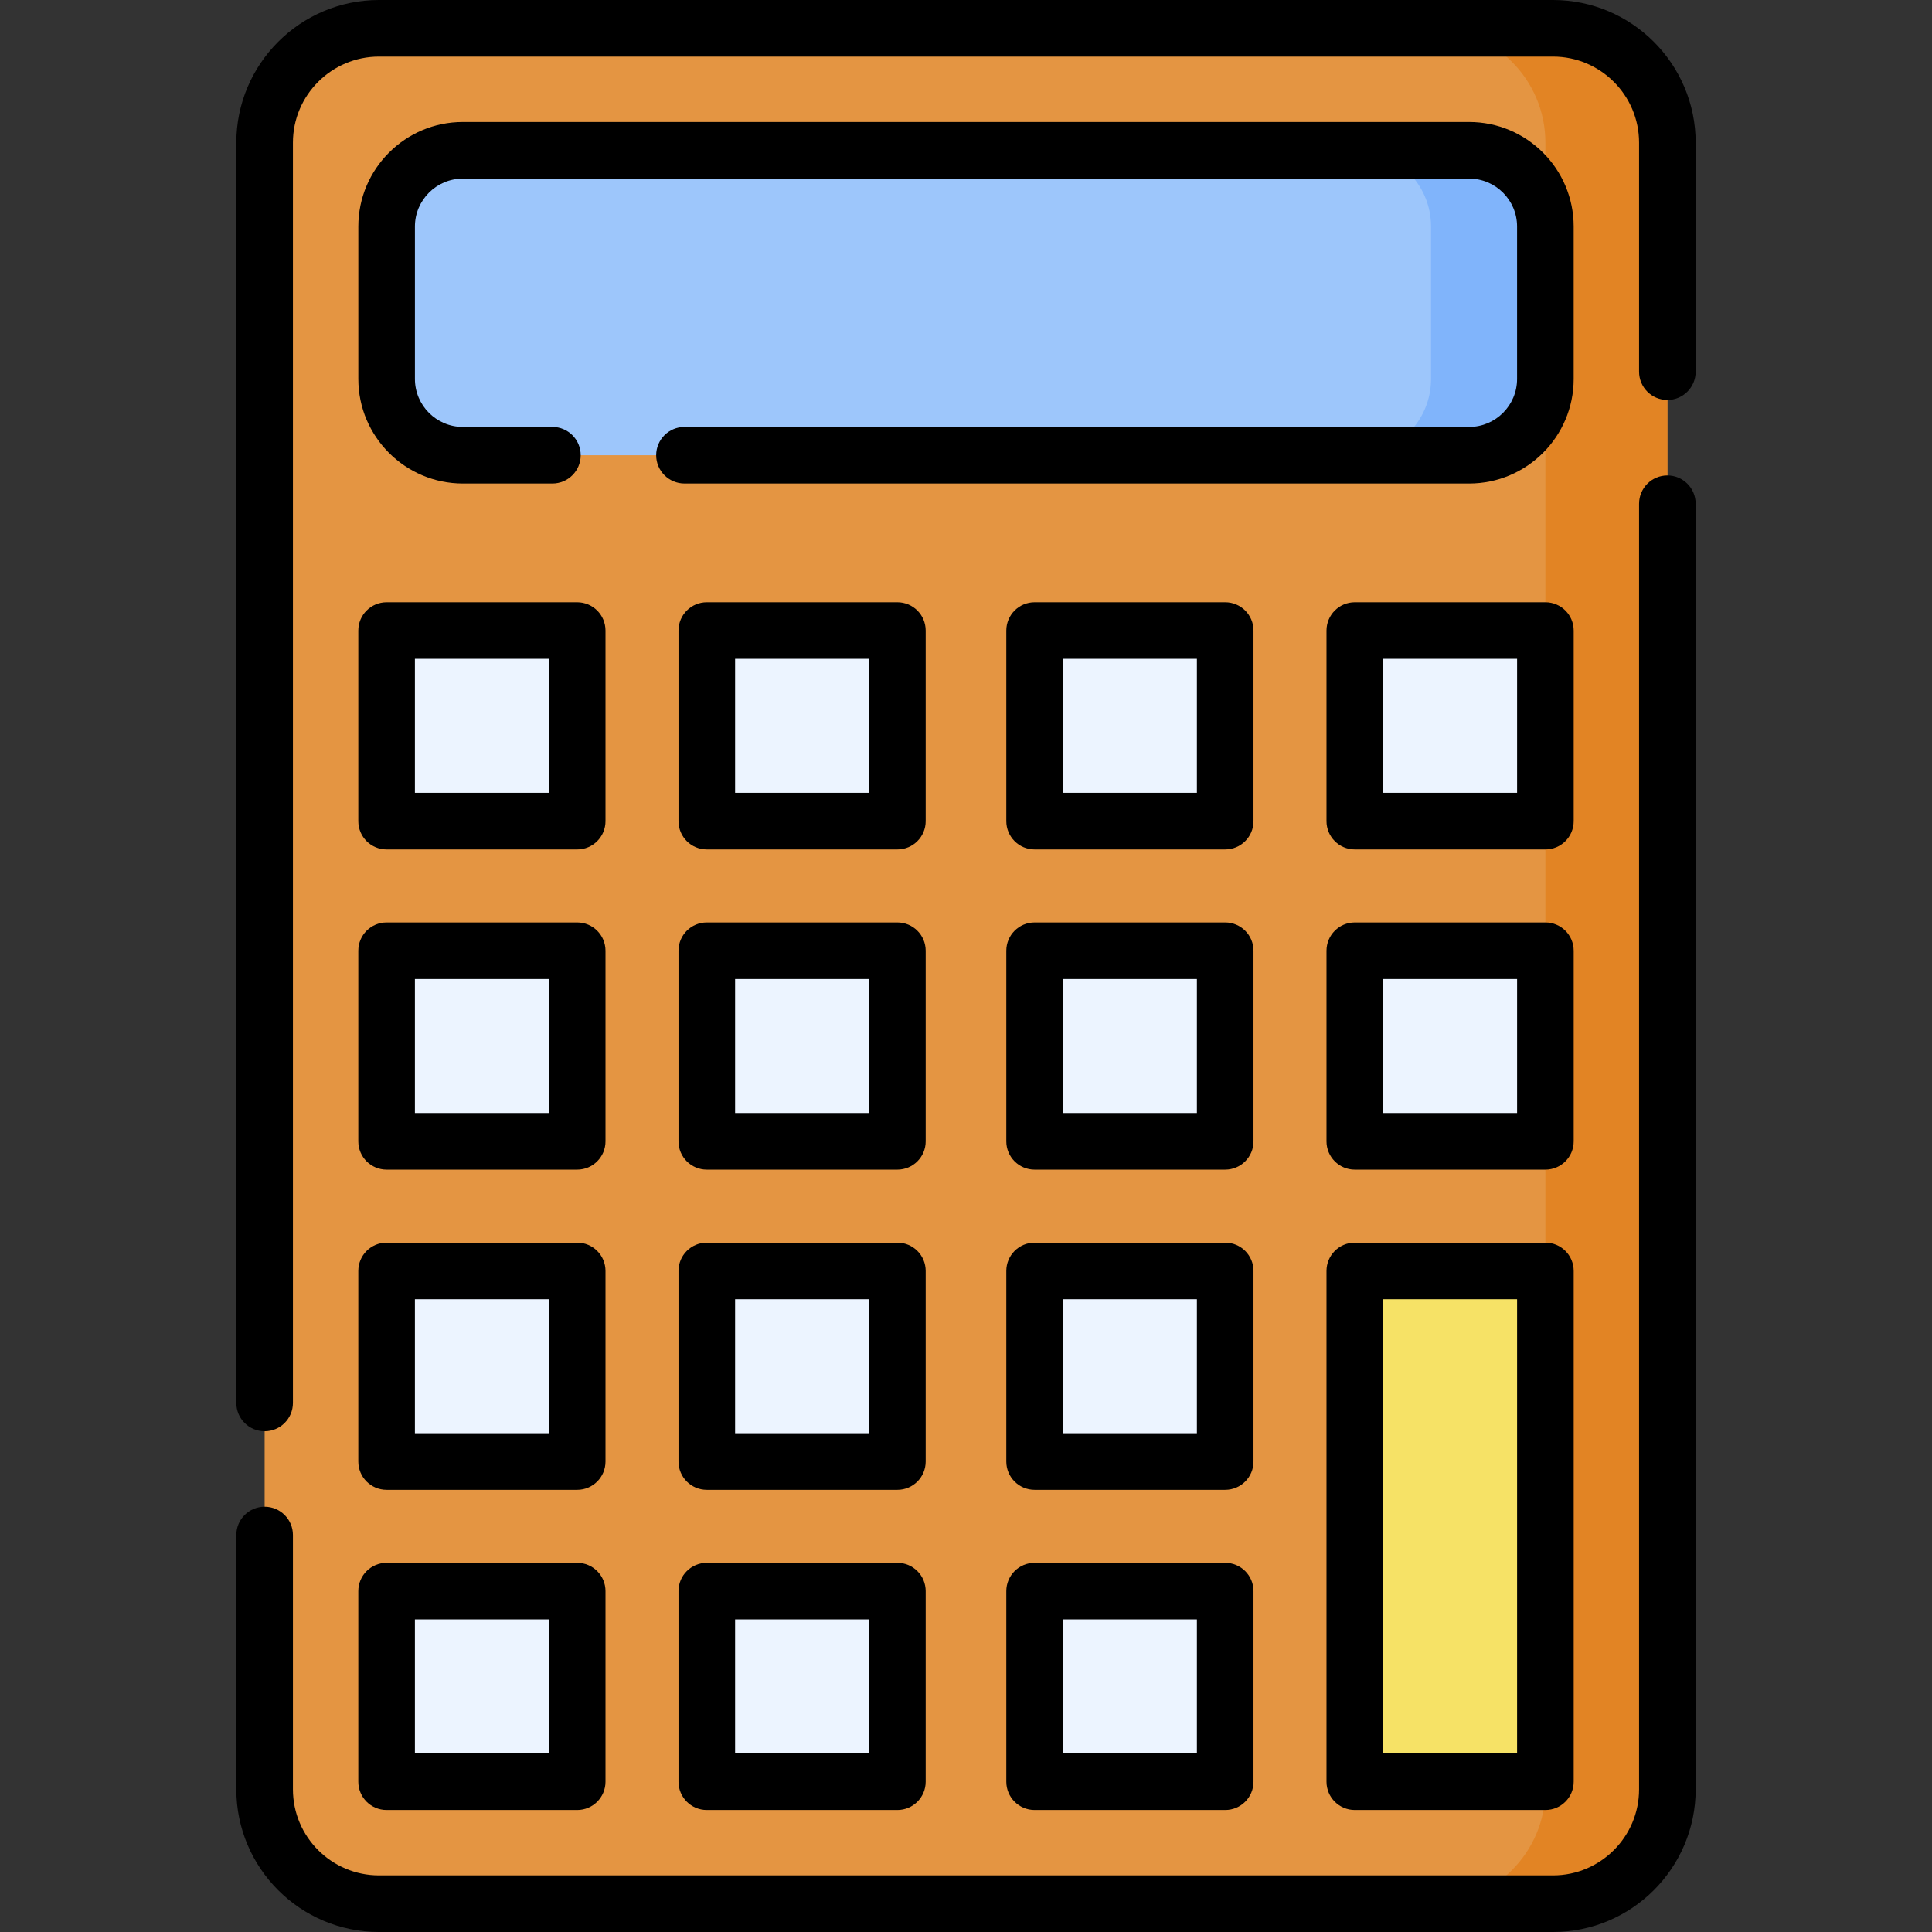 <svg id="Capa_1" enable-background="new 0 0 512 512" height="512" viewBox="0 0 512 512" width="512" xmlns="http://www.w3.org/2000/svg"><rect x="0" y="0" width="512" height="512" fill="#333333" stroke="none"/><g><g><path d="m411.565 504.5h-311.13c-16.737 0-30.305-13.568-30.305-30.305v-436.39c0-16.737 13.568-30.305 30.305-30.305h311.13c16.737 0 30.305 13.568 30.305 30.305v436.39c0 16.737-13.568 30.305-30.305 30.305z" fill="#e49542"/></g><g><path d="m411.565 7.5h-32.325c16.737 0 30.305 13.568 30.305 30.305v436.39c0 16.737-13.568 30.305-30.305 30.305h32.325c16.737 0 30.305-13.568 30.305-30.305v-436.39c0-16.737-13.568-30.305-30.305-30.305z" fill="#e28424"/></g><g><path d="m359.037 167.106h50.508v50.508h-50.508z" fill="#ecf4ff" transform="matrix(0 1 -1 0 576.65 -191.931)"/></g><g><path d="m274.183 167.106h50.508v50.508h-50.508z" fill="#ecf4ff" transform="matrix(0 1 -1 0 491.797 -107.077)"/></g><g><path d="m102.455 167.106h50.508v50.508h-50.508z" fill="#ecf4ff" transform="matrix(0 1 -1 0 320.069 64.65)"/></g><g><path d="m187.309 167.106h50.508v50.508h-50.508z" fill="#ecf4ff" transform="matrix(0 1 -1 0 404.923 -20.203)"/></g><g><path d="m102.455 100.435v-40.407c0-11.158 9.045-20.203 20.203-20.203h266.683c11.158 0 20.203 9.045 20.203 20.203v40.407c0 11.158-9.045 20.203-20.203 20.203h-266.682c-11.158 0-20.204-9.045-20.204-20.203z" fill="#9dc6fb"/></g><g><path d="m389.341 39.825h-30.305c11.158 0 20.203 9.045 20.203 20.203v40.407c0 11.158-9.045 20.203-20.203 20.203h30.305c11.158 0 20.203-9.045 20.203-20.203v-40.407c.001-11.158-9.045-20.203-20.203-20.203z" fill="#80b4fb"/></g><g><path d="m359.037 251.959h50.508v50.508h-50.508z" fill="#ecf4ff" transform="matrix(0 1 -1 0 661.504 -107.077)"/></g><g><path d="m274.183 251.959h50.508v50.508h-50.508z" fill="#ecf4ff" transform="matrix(0 1 -1 0 576.65 -22.224)"/></g><g><path d="m102.455 251.959h50.508v50.508h-50.508z" fill="#ecf4ff" transform="matrix(0 1 -1 0 404.923 149.504)"/></g><g><path d="m187.309 251.959h50.508v50.508h-50.508z" fill="#ecf4ff" transform="matrix(0 1 -1 0 489.776 64.65)"/></g><g><path d="m274.183 336.813h50.508v50.508h-50.508z" fill="#ecf4ff" transform="matrix(0 1 -1 0 661.504 62.63)"/></g><g><path d="m102.455 336.813h50.508v50.508h-50.508z" fill="#ecf4ff" transform="matrix(0 1 -1 0 489.776 234.358)"/></g><g><path d="m187.309 336.813h50.508v50.508h-50.508z" fill="#ecf4ff" transform="matrix(0 1 -1 0 574.63 149.504)"/></g><g><path d="m359.037 336.813h50.508v135.362h-50.508z" fill="#f6e266"/></g><g><path d="m274.183 421.667h50.508v50.508h-50.508z" fill="#ecf4ff" transform="matrix(0 1 -1 0 746.358 147.484)"/></g><g><path d="m102.455 421.667h50.508v50.508h-50.508z" fill="#ecf4ff" transform="matrix(0 1 -1 0 574.63 319.211)"/></g><g><path d="m187.309 421.667h50.508v50.508h-50.508z" fill="#ecf4ff" transform="matrix(0 1 -1 0 659.484 234.358)"/></g><g><path d="m411.57 0h-311.14c-20.843 0-37.8 16.957-37.8 37.8v334c0 4.142 3.358 7.5 7.5 7.5s7.5-3.358 7.5-7.5v-334c0-12.572 10.228-22.8 22.8-22.8h311.14c12.572 0 22.8 10.228 22.8 22.8v60.7c0 4.142 3.357 7.5 7.5 7.5s7.5-3.358 7.5-7.5v-60.7c0-20.843-16.957-37.8-37.8-37.8z"/><path d="m441.87 126c-4.143 0-7.5 3.358-7.5 7.5v340.7c0 12.572-10.228 22.8-22.8 22.8h-311.14c-12.572 0-22.8-10.228-22.8-22.8v-67.4c0-4.142-3.358-7.5-7.5-7.5s-7.5 3.358-7.5 7.5v67.4c0 20.843 16.957 37.8 37.8 37.8h311.14c20.843 0 37.8-16.957 37.8-37.8v-340.7c0-4.142-3.357-7.5-7.5-7.5z"/><path d="m389.34 32.33h-266.68c-15.274 0-27.7 12.426-27.7 27.7v40.4c0 15.279 12.426 27.71 27.7 27.71h23.733c4.142 0 7.5-3.358 7.5-7.5s-3.358-7.5-7.5-7.5h-23.733c-7.003 0-12.7-5.702-12.7-12.71v-40.4c0-7.002 5.697-12.7 12.7-12.7h266.68c7.003 0 12.7 5.697 12.7 12.7v40.4c0 7.008-5.697 12.71-12.7 12.71h-207.947c-4.142 0-7.5 3.358-7.5 7.5s3.358 7.5 7.5 7.5h207.947c15.274 0 27.7-12.431 27.7-27.71v-40.4c0-15.274-12.426-27.7-27.7-27.7z"/><path d="m417.045 167.105c0-4.142-3.357-7.5-7.5-7.5h-50.509c-4.143 0-7.5 3.358-7.5 7.5v50.508c0 4.142 3.357 7.5 7.5 7.5h50.509c4.143 0 7.5-3.358 7.5-7.5zm-15 43.009h-35.509v-35.508h35.509z"/><path d="m332.191 167.105c0-4.142-3.357-7.5-7.5-7.5h-50.509c-4.143 0-7.5 3.358-7.5 7.5v50.508c0 4.142 3.357 7.5 7.5 7.5h50.509c4.143 0 7.5-3.358 7.5-7.5zm-15 43.009h-35.509v-35.508h35.509z"/><path d="m94.955 217.614c0 4.142 3.358 7.5 7.5 7.5h50.508c4.142 0 7.5-3.358 7.5-7.5v-50.508c0-4.142-3.358-7.5-7.5-7.5h-50.508c-4.142 0-7.5 3.358-7.5 7.5zm15-43.009h35.508v35.508h-35.508z"/><path d="m245.317 167.105c0-4.142-3.358-7.5-7.5-7.5h-50.508c-4.142 0-7.5 3.358-7.5 7.5v50.508c0 4.142 3.358 7.5 7.5 7.5h50.508c4.142 0 7.5-3.358 7.5-7.5zm-15 43.009h-35.508v-35.508h35.508z"/><path d="m417.045 251.959c0-4.142-3.357-7.5-7.5-7.5h-50.509c-4.143 0-7.5 3.358-7.5 7.5v50.508c0 4.142 3.357 7.5 7.5 7.5h50.509c4.143 0 7.5-3.358 7.5-7.5zm-15 43.008h-35.509v-35.508h35.509z"/><path d="m332.191 251.959c0-4.142-3.357-7.5-7.5-7.5h-50.509c-4.143 0-7.5 3.358-7.5 7.5v50.508c0 4.142 3.357 7.5 7.5 7.5h50.509c4.143 0 7.5-3.358 7.5-7.5zm-15 43.008h-35.509v-35.508h35.509z"/><path d="m94.955 302.467c0 4.142 3.358 7.5 7.5 7.5h50.508c4.142 0 7.5-3.358 7.5-7.5v-50.508c0-4.142-3.358-7.5-7.5-7.5h-50.508c-4.142 0-7.5 3.358-7.5 7.5zm15-43.008h35.508v35.508h-35.508z"/><path d="m245.317 251.959c0-4.142-3.358-7.5-7.5-7.5h-50.508c-4.142 0-7.5 3.358-7.5 7.5v50.508c0 4.142 3.358 7.5 7.5 7.5h50.508c4.142 0 7.5-3.358 7.5-7.5zm-15 43.008h-35.508v-35.508h35.508z"/><path d="m332.191 336.813c0-4.142-3.357-7.5-7.5-7.5h-50.509c-4.143 0-7.5 3.358-7.5 7.5v50.508c0 4.142 3.357 7.5 7.5 7.5h50.509c4.143 0 7.5-3.358 7.5-7.5zm-15 43.008h-35.509v-35.508h35.509z"/><path d="m94.955 387.321c0 4.142 3.358 7.5 7.5 7.5h50.508c4.142 0 7.5-3.358 7.5-7.5v-50.508c0-4.142-3.358-7.5-7.5-7.5h-50.508c-4.142 0-7.5 3.358-7.5 7.5zm15-43.008h35.508v35.508h-35.508z"/><path d="m245.317 336.813c0-4.142-3.358-7.5-7.5-7.5h-50.508c-4.142 0-7.5 3.358-7.5 7.5v50.508c0 4.142 3.358 7.5 7.5 7.5h50.508c4.142 0 7.5-3.358 7.5-7.5zm-15 43.008h-35.508v-35.508h35.508z"/><path d="m409.545 329.313h-50.509c-4.143 0-7.5 3.358-7.5 7.5v135.362c0 4.142 3.357 7.5 7.5 7.5h50.509c4.143 0 7.5-3.358 7.5-7.5v-135.362c0-4.142-3.357-7.5-7.5-7.5zm-7.5 135.362h-35.509v-120.362h35.509z"/><path d="m324.691 414.167h-50.509c-4.143 0-7.5 3.358-7.5 7.5v50.508c0 4.142 3.357 7.5 7.5 7.5h50.509c4.143 0 7.5-3.358 7.5-7.5v-50.508c0-4.143-3.357-7.5-7.5-7.5zm-7.5 50.508h-35.509v-35.508h35.509z"/><path d="m94.955 472.175c0 4.142 3.358 7.5 7.5 7.5h50.508c4.142 0 7.5-3.358 7.5-7.5v-50.508c0-4.142-3.358-7.5-7.5-7.5h-50.508c-4.142 0-7.5 3.358-7.5 7.5zm15-43.008h35.508v35.508h-35.508z"/><path d="m237.817 414.167h-50.508c-4.142 0-7.5 3.358-7.5 7.5v50.508c0 4.142 3.358 7.5 7.5 7.5h50.508c4.142 0 7.5-3.358 7.5-7.5v-50.508c0-4.143-3.358-7.5-7.5-7.5zm-7.5 50.508h-35.508v-35.508h35.508z"/></g></g></svg>